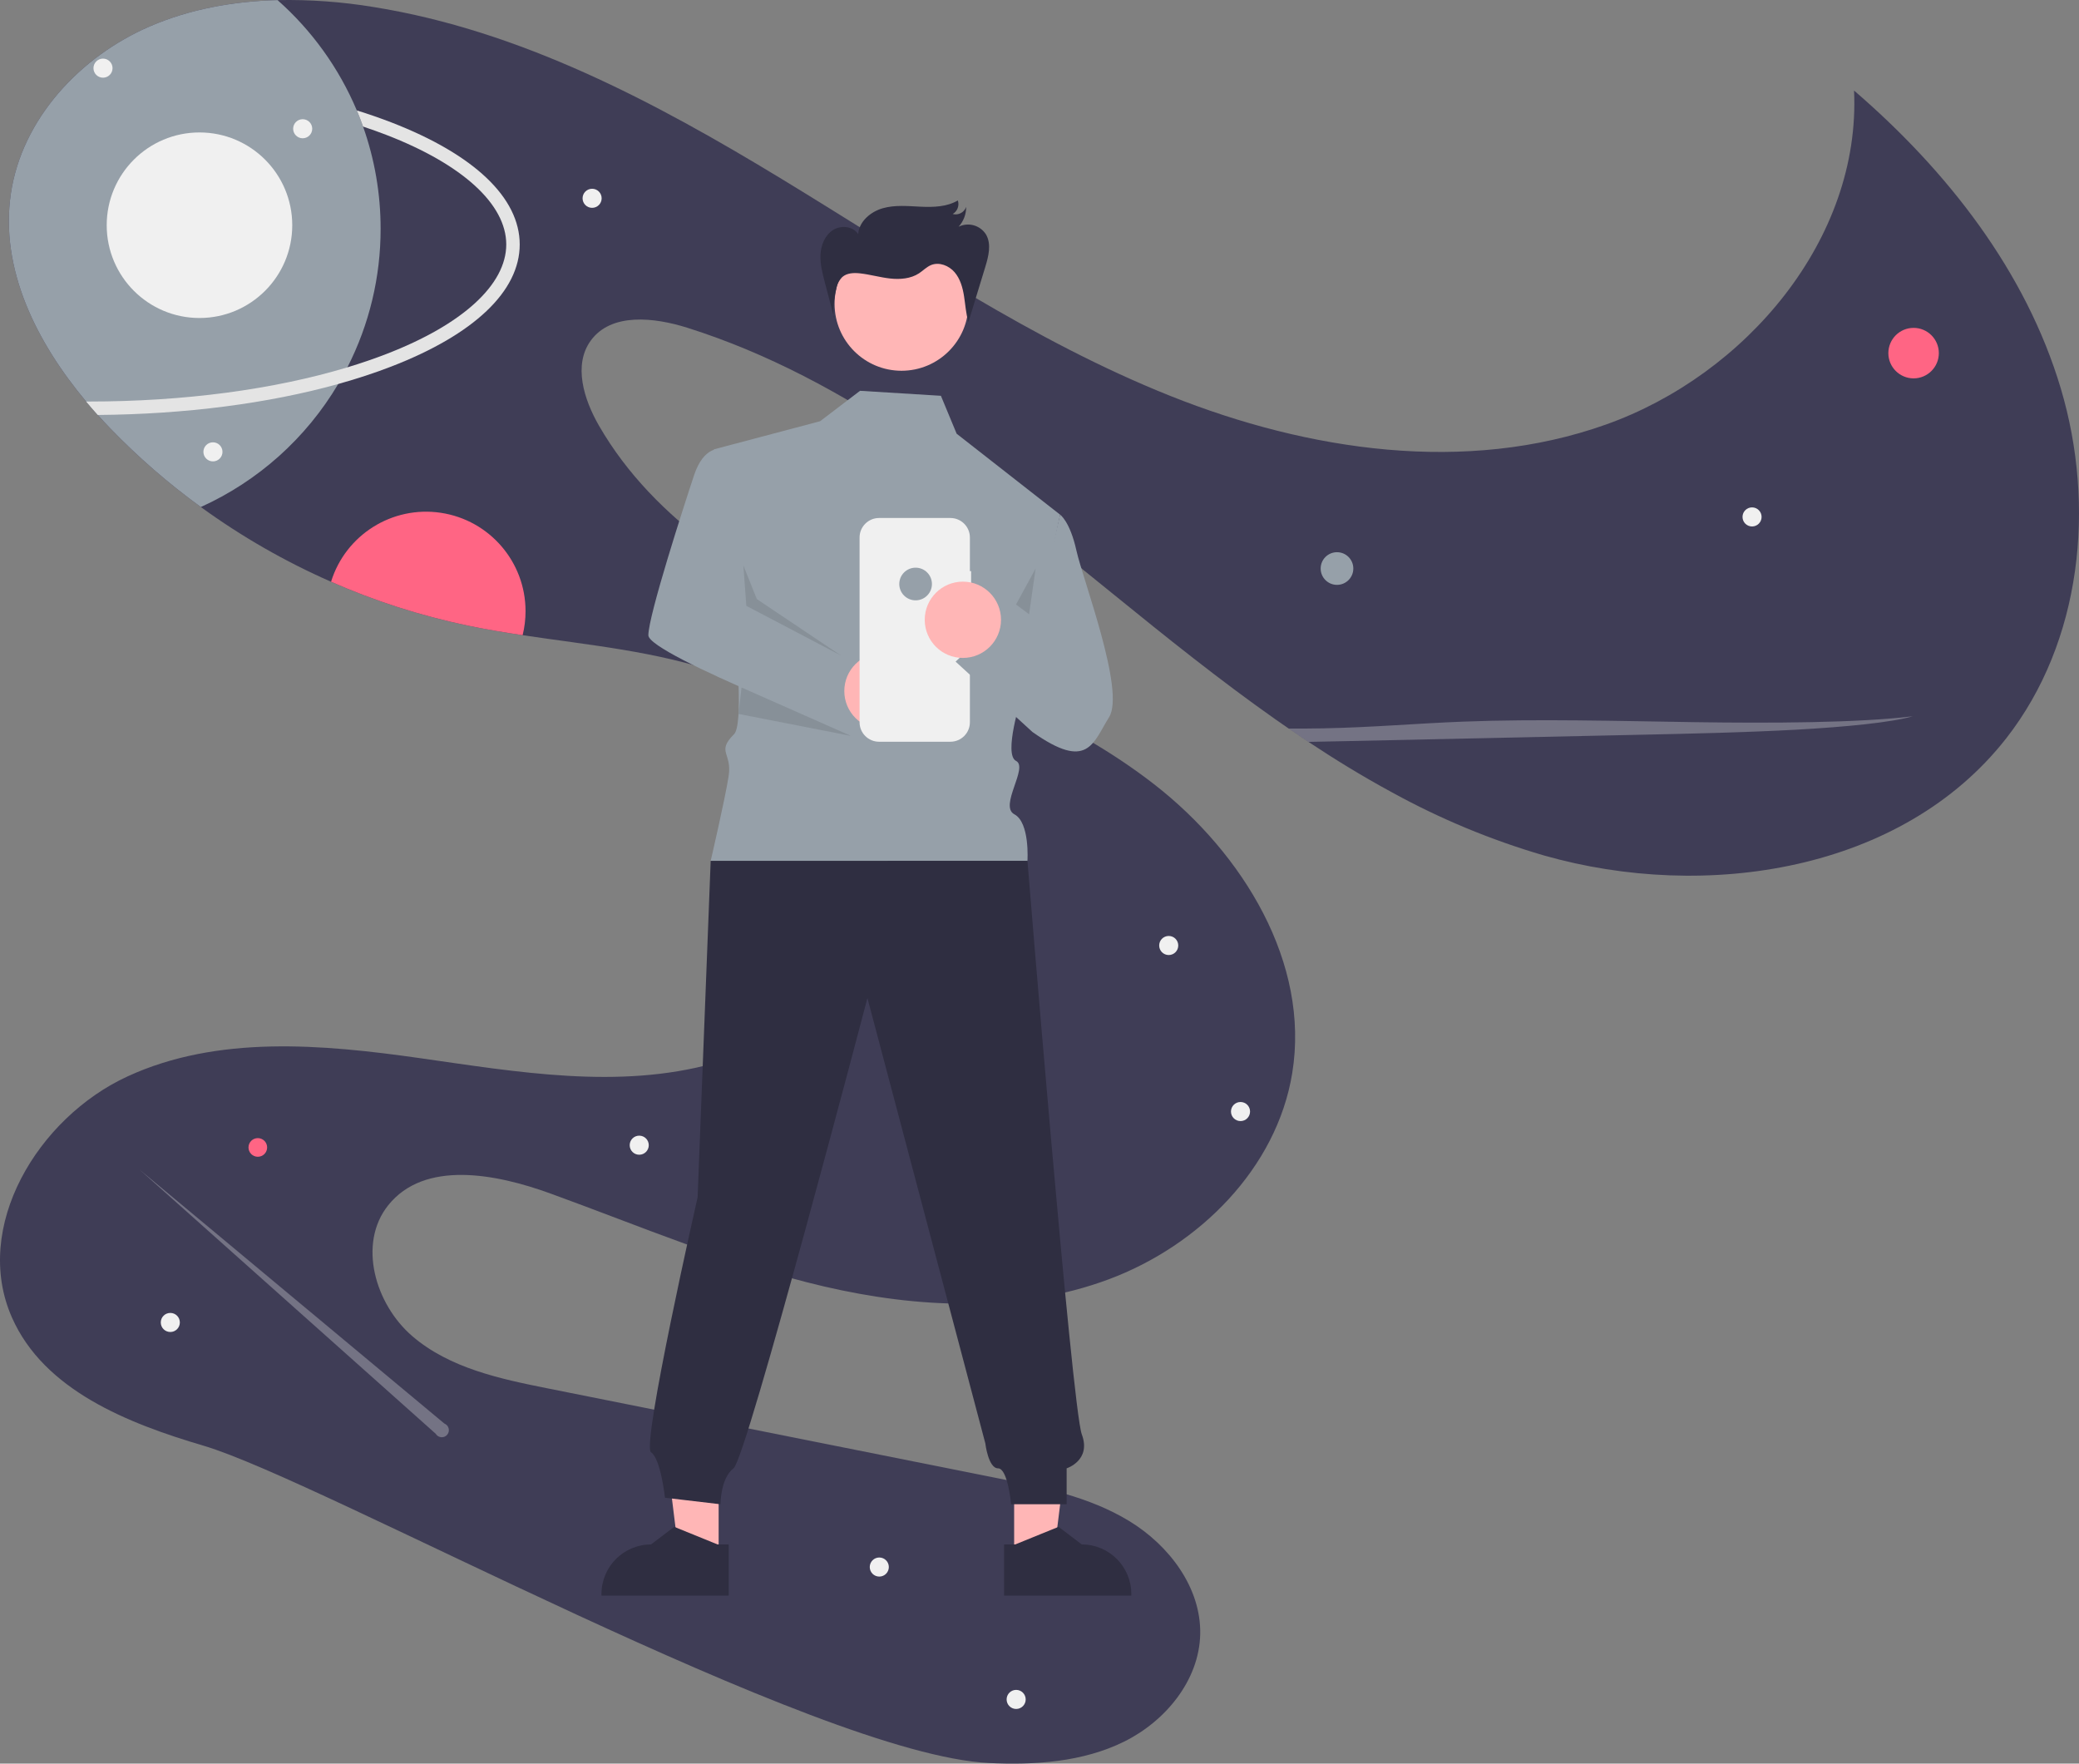 <?xml version="1.0" encoding="UTF-8" standalone="no"?><!-- Generator: Gravit.io --><svg xmlns="http://www.w3.org/2000/svg" xmlns:xlink="http://www.w3.org/1999/xlink" style="isolation:isolate" viewBox="0 0 926.632 785.974" width="926.632pt" height="785.974pt"><rect x="0" y="0" width="926.632" height="785.974" fill="#808080" stroke="none"/><defs><clipPath id="_clipPath_OUGnKeVw1VBQuv7dUzRnPLjeGBvYckLU"><rect width="926.632" height="785.974"/></clipPath></defs><g clip-path="url(#_clipPath_OUGnKeVw1VBQuv7dUzRnPLjeGBvYckLU)"><g><path d=" M 894.203 329.037 C 847.863 388.297 760.423 401.867 688.073 381.227 C 664.4 374.309 641.562 364.801 619.973 352.877 C 607.433 346.067 595.193 338.597 583.203 330.637 C 580.253 328.687 577.303 326.707 574.383 324.687 C 572.393 323.327 570.41 321.95 568.433 320.557 C 543.673 303.137 519.883 284.027 496.493 265.027 C 438.103 217.597 378.113 168.707 306.373 146.077 C 291.593 141.417 272.473 139.237 263.333 151.757 C 255.403 162.627 260.243 178.017 266.953 189.677 C 291.843 232.867 337.023 260.137 382.243 281.107 C 427.463 302.077 475.363 319.067 514.673 349.727 C 553.983 380.387 583.993 429.117 575.953 478.307 C 569.023 520.697 534.413 555.137 494.173 570.147 C 453.933 585.147 409.053 583.057 367.223 573.317 C 325.393 563.567 285.683 546.557 245.313 531.897 C 220.973 523.047 189.153 516.927 173.003 537.177 C 159.363 554.287 167.203 581.277 183.813 595.517 C 200.423 609.757 222.903 614.527 244.353 618.807 C 310.953 632.107 377.553 645.404 444.153 658.697 C 464.583 662.767 485.493 667.027 503.293 677.867 C 521.093 688.697 535.453 707.617 534.943 728.447 C 534.433 748.977 519.403 767.117 500.983 776.207 C 482.573 785.287 461.313 786.687 440.803 785.707 C 363.943 782.027 143.593 659.917 90.743 644.307 C 56.783 634.287 19.653 619.567 5.333 587.187 C -12.497 546.877 16.843 498.107 56.893 479.697 C 96.933 461.277 143.353 465.357 186.993 471.557 C 230.633 477.757 275.713 485.647 318.193 473.867 C 360.673 462.087 399.593 423.687 395.403 379.807 C 391.753 341.627 357.363 312.857 321.173 300.177 C 292.843 290.247 262.703 287.547 232.943 283.077 C 224.683 281.847 216.453 280.467 208.303 278.767 C 187.431 274.394 167.071 267.859 147.553 259.267 C 127.071 250.27 107.613 239.103 89.513 225.957 C 75.076 215.487 61.585 203.772 49.193 190.947 C 47.303 188.987 45.433 186.984 43.583 184.937 C 41.823 182.977 40.083 180.977 38.383 178.937 C 16.263 152.507 -0.077 119.957 4.823 86.417 C 9.713 52.967 35.783 25.117 66.823 11.737 C 84.763 4.007 104.113 0.547 123.703 0.047 C 138.027 -0.239 152.347 0.792 166.483 3.127 C 231.893 13.587 291.833 45.367 348.443 79.777 C 405.043 114.187 460.203 151.957 521.733 176.487 C 583.263 201.027 653.303 211.417 715.723 189.227 C 778.143 167.047 829.423 106.527 826.373 40.357 C 867.773 76.007 902.953 120.817 918.533 173.177 C 934.113 225.537 927.853 285.997 894.203 329.037 Z " fill="rgb(63,61,86)"/><path d=" M 588.633 253.375 C 588.633 249.355 591.891 246.097 595.911 246.097 C 599.931 246.097 603.189 249.355 603.189 253.375 C 603.189 257.395 599.931 260.653 595.911 260.653 C 591.891 260.653 588.633 257.395 588.633 253.375 Z " fill="rgb(150,160,169)"/><path d=" M 841.659 157.375 C 841.659 151.161 846.697 146.123 852.911 146.123 C 859.125 146.123 864.163 151.161 864.163 157.375 C 864.163 163.589 859.125 168.627 852.911 168.627 C 846.697 168.627 841.659 163.589 841.659 157.375 Z " fill="rgb(255,101,132)"/><path d=" M 110.754 511.375 C 110.754 509.079 112.615 507.218 114.911 507.218 C 117.207 507.218 119.068 509.079 119.068 511.375 C 119.068 513.671 117.207 515.532 114.911 515.532 C 112.615 515.532 110.754 513.671 110.754 511.375 Z " fill="rgb(255,101,132)"/><path d=" M 234.243 272.377 C 234.246 275.983 233.809 279.576 232.943 283.077 C 224.683 281.847 216.453 280.467 208.303 278.767 C 187.431 274.394 167.071 267.859 147.553 259.267 C 154.038 238.323 174.857 225.265 196.536 228.543 C 218.214 231.821 234.241 250.452 234.243 272.377 Z " fill="rgb(255,101,132)"/><path d=" M 776.659 230.375 C 776.659 228.027 778.563 226.123 780.911 226.123 C 783.259 226.123 785.163 228.027 785.163 230.375 C 785.163 232.723 783.259 234.627 780.911 234.627 C 778.563 234.627 776.659 232.723 776.659 230.375 Z " fill="rgb(240,240,240)"/><path d=" M 387.659 698.375 C 387.659 696.027 389.563 694.123 391.911 694.123 C 394.259 694.123 396.163 696.027 396.163 698.375 C 396.163 700.723 394.259 702.627 391.911 702.627 C 389.563 702.627 387.659 700.723 387.659 698.375 Z " fill="rgb(240,240,240)"/><path d=" M 448.659 757.375 C 448.659 755.027 450.563 753.123 452.911 753.123 C 455.259 753.123 457.163 755.027 457.163 757.375 C 457.163 759.723 455.259 761.627 452.911 761.627 C 450.563 761.627 448.659 759.723 448.659 757.375 Z " fill="rgb(240,240,240)"/><path d=" M 71.659 589.375 C 71.659 587.027 73.563 585.123 75.911 585.123 C 78.259 585.123 80.163 587.027 80.163 589.375 C 80.163 591.723 78.259 593.627 75.911 593.627 C 73.563 593.627 71.659 591.723 71.659 589.375 Z " fill="rgb(240,240,240)"/><path d=" M 280.659 510.375 C 280.659 508.027 282.563 506.123 284.911 506.123 C 287.259 506.123 289.163 508.027 289.163 510.375 C 289.163 512.723 287.259 514.627 284.911 514.627 C 282.563 514.627 280.659 512.723 280.659 510.375 Z " fill="rgb(240,240,240)"/><path d=" M 259.659 88.375 C 259.659 86.027 261.563 84.123 263.911 84.123 C 266.259 84.123 268.163 86.027 268.163 88.375 C 268.163 90.723 266.259 92.627 263.911 92.627 C 261.563 92.627 259.659 90.723 259.659 88.375 Z " fill="rgb(240,240,240)"/><path d=" M 516.659 421.375 C 516.659 419.027 518.563 417.123 520.911 417.123 C 523.259 417.123 525.163 419.027 525.163 421.375 C 525.163 423.723 523.259 425.627 520.911 425.627 C 518.563 425.627 516.659 423.723 516.659 421.375 Z " fill="rgb(240,240,240)"/><path d=" M 548.659 495.375 C 548.659 493.027 550.563 491.123 552.911 491.123 C 555.259 491.123 557.163 493.027 557.163 495.375 C 557.163 497.723 555.259 499.627 552.911 499.627 C 550.563 499.627 548.659 497.723 548.659 495.375 Z " fill="rgb(240,240,240)"/><path d=" M 154.843 163.705 C 160.893 161.88 166.68 159.901 172.205 157.77 C 206.165 144.653 225.643 126.859 225.643 108.95 C 225.643 91.041 206.166 73.247 172.205 60.13 C 168.847 58.833 165.385 57.591 161.819 56.406 C 174.291 91.618 171.77 130.405 154.843 163.706 L 154.843 163.705 Z " fill="none"/><path d=" M 169.643 101.947 C 169.674 123.416 164.601 144.584 154.843 163.707 C 153.553 166.227 152.186 168.704 150.743 171.137 C 136.453 195.269 115.073 214.412 89.513 225.957 C 75.076 215.487 61.585 203.772 49.193 190.947 C 47.303 188.987 45.433 186.984 43.583 184.937 C 41.823 182.977 40.083 180.977 38.383 178.937 C 16.263 152.507 -0.077 119.957 4.823 86.417 C 9.713 52.967 35.783 25.117 66.823 11.737 C 84.763 4.007 104.113 0.547 123.703 0.047 C 139.02 13.574 151.096 30.376 159.033 49.207 C 160.033 51.577 160.953 53.977 161.823 56.407 C 167.013 71.029 169.658 86.432 169.643 101.947 Z " fill="rgb(150,160,169)"/><path d=" M 231.643 108.947 C 231.643 129.777 211.303 149.097 174.363 163.367 C 166.973 166.227 159.063 168.817 150.743 171.137 C 119.603 179.817 82.543 184.627 43.583 184.937 C 41.823 182.977 40.083 180.977 38.383 178.937 C 38.803 178.947 39.223 178.947 39.643 178.947 C 81.953 178.947 122.093 173.587 154.843 163.707 C 160.893 161.877 166.693 159.897 172.203 157.767 C 206.163 144.657 225.643 126.857 225.643 108.947 C 225.643 91.037 206.163 73.247 172.203 60.127 C 168.843 58.827 165.383 57.587 161.823 56.407 C 160.953 53.977 160.033 51.577 159.033 49.207 C 164.353 50.867 169.463 52.64 174.363 54.527 C 211.303 68.797 231.643 88.127 231.643 108.947 Z " fill="rgb(228,228,228)"/><path d=" M 41.659 30.375 C 41.659 28.027 43.563 26.123 45.911 26.123 C 48.259 26.123 50.163 28.027 50.163 30.375 C 50.163 32.723 48.259 34.627 45.911 34.627 C 43.563 34.627 41.659 32.723 41.659 30.375 Z " fill="rgb(240,240,240)"/><path d=" M 130.659 57.375 C 130.659 55.027 132.563 53.123 134.911 53.123 C 137.259 53.123 139.163 55.027 139.163 57.375 C 139.163 59.723 137.259 61.627 134.911 61.627 C 132.563 61.627 130.659 59.723 130.659 57.375 Z " fill="rgb(240,240,240)"/><path d=" M 47.563 100.375 C 47.563 77.539 66.075 59.027 88.911 59.027 C 111.747 59.027 130.259 77.539 130.259 100.375 C 130.259 123.211 111.747 141.723 88.911 141.723 C 66.075 141.723 47.563 123.211 47.563 100.375 Z " fill="rgb(240,240,240)"/><g opacity="0.3"><path d=" M 852.513 319.217 C 843.233 321.957 822.773 323.977 800.273 325.217 C 777.783 326.447 753.113 326.987 728.753 327.507 C 686.113 328.427 643.476 329.35 600.843 330.277 C 594.983 330.407 589.103 330.527 583.203 330.637 C 580.253 328.687 577.303 326.707 574.383 324.687 C 579.613 324.717 584.843 324.687 590.033 324.587 C 612.203 324.147 630.973 322.417 652.353 321.597 C 685.253 320.327 720.773 321.327 755.063 321.837 C 789.353 322.357 828.423 322.167 852.513 319.217 Z  M 198.084 634.448 L 62.163 521.218 L 194.208 638.983 C 194.911 640.165 196.298 640.754 197.637 640.44 C 198.975 640.125 199.955 638.979 200.057 637.608 C 200.159 636.237 199.361 634.958 198.084 634.448 Z " fill="rgb(240,240,240)"/></g><path d=" M 90.659 201.375 C 90.659 199.027 92.563 197.123 94.911 197.123 C 97.259 197.123 99.163 199.027 99.163 201.375 C 99.163 203.723 97.259 205.627 94.911 205.627 C 92.563 205.627 90.659 203.723 90.659 201.375 Z " fill="rgb(240,240,240)"/><path d=" M 452.017 694.055 L 469.604 694.054 L 477.971 626.217 L 452.014 626.218 L 452.017 694.055 Z " fill="rgb(255,182,182)"/><path d=" M 447.53 688.313 L 452.481 688.313 L 471.808 680.453 L 482.166 688.311 L 482.168 688.311 C 494.358 688.312 504.239 698.193 504.24 710.383 L 504.24 711.101 L 447.532 711.103 L 447.53 688.313 Z " fill="rgb(47,46,65)"/><path d=" M 320.308 694.055 L 302.721 694.054 L 294.354 626.217 L 320.311 626.218 L 320.308 694.055 Z " fill="rgb(255,182,182)"/><path d=" M 324.794 711.103 L 268.085 711.101 L 268.085 710.383 C 268.086 698.193 277.968 688.312 290.158 688.311 L 300.518 680.453 L 319.844 688.313 L 324.794 688.313 L 324.794 711.103 Z " fill="rgb(47,46,65)"/><path d=" M 383.325 174.169 L 365.517 187.729 L 318.212 200.257 C 318.212 200.257 335.162 319.217 327.162 327.217 C 319.162 335.217 326.378 335.432 324.77 345.825 C 323.162 356.218 316.757 383.655 316.757 383.655 L 457.945 383.655 C 457.945 383.655 459.082 366.603 452.122 362.91 C 445.162 359.217 458.538 341.981 452.85 339.1 C 447.162 336.219 455.163 311.217 455.163 311.217 L 472.5 229.367 L 426.386 193.288 L 419.373 176.39 L 383.325 174.169 Z " fill="rgb(150,160,169)"/><path d=" M 399.384 274.309 C 399.384 270.906 402.142 268.148 405.545 268.148 C 408.948 268.148 411.706 270.906 411.706 274.309 C 411.706 277.712 408.948 280.47 405.545 280.47 C 402.142 280.47 399.384 277.712 399.384 274.309 Z " fill="rgb(242,242,242)"/><path d=" M 316.757 383.655 L 310.935 533.576 C 310.935 533.576 285.796 644.306 290.163 647.217 C 294.53 650.128 296.379 667.487 296.379 667.487 L 321.123 670.397 C 321.123 670.397 321.123 658.753 326.946 654.387 C 332.769 650.021 386.623 444.788 386.623 444.788 L 439.163 643.218 C 439.163 643.218 440.478 654.387 444.845 654.387 C 449.212 654.387 450.667 670.397 450.667 670.397 L 475.411 670.397 L 475.411 654.387 C 475.411 654.387 486.529 650.862 482.163 639.217 C 477.797 627.572 457.945 383.655 457.945 383.655 L 316.757 383.655 Z " fill="rgb(47,46,65)"/><path d=" M 371.978 135.396 C 371.978 118.916 385.337 105.557 401.817 105.557 C 418.297 105.557 431.656 118.916 431.656 135.396 C 431.656 151.876 418.297 165.235 401.817 165.235 C 385.337 165.235 371.978 151.876 371.978 135.396 Z " fill="rgb(255,182,182)"/><g opacity="0.1"><path d=" M 452.85 269.395 L 458.672 273.762 L 461.583 253.384 L 452.85 269.395 Z " fill="rgb(0,0,0)"/></g><path d=" M 321.003 200.141 C 321.003 200.141 313.725 198.686 309.358 211.785 C 304.991 224.884 288.981 274.374 288.981 283.107 C 288.981 291.84 388.691 330.374 388.691 330.374 L 378.316 293.978 L 332.647 270.008 L 321.003 200.141 Z " fill="rgb(150,160,169)"/><path d=" M 376.316 307.978 C 376.316 298.589 383.927 290.978 393.316 290.978 C 402.705 290.978 410.316 298.589 410.316 307.978 C 410.316 317.367 402.705 324.978 393.316 324.978 C 383.927 324.978 376.316 317.367 376.316 307.978 Z " fill="rgb(255,182,182)"/><g opacity="0.1"><path d=" M 331.316 251.978 L 332.647 270.007 L 374.878 292.173 L 337.316 266.978 L 331.316 251.978 Z " fill="rgb(0,0,0)"/></g><path d=" M 432.84 254.548 L 432.291 254.548 L 432.291 239.541 C 432.291 234.744 428.402 230.855 423.605 230.855 L 391.808 230.855 C 387.011 230.855 383.122 234.744 383.122 239.541 L 383.122 321.878 C 383.122 326.675 387.011 330.564 391.808 330.564 L 423.605 330.564 C 428.402 330.564 432.291 326.675 432.291 321.878 L 432.291 265.231 L 432.839 265.231 L 432.84 254.548 Z " fill="rgb(240,240,240)"/><path d=" M 472.5 229.368 C 472.5 229.368 476.867 232.278 479.778 245.378 C 482.689 258.478 501.611 307.968 494.333 319.611 C 487.055 331.254 484.907 343.684 460.163 326.217 L 425.923 294.867 L 450.667 271.579 L 460.856 278.856 L 472.5 229.368 Z " fill="rgb(150,160,169)"/><path d=" M 400.817 260.273 C 400.817 256.253 404.075 252.995 408.095 252.995 C 412.115 252.995 415.373 256.253 415.373 260.273 C 415.373 264.293 412.115 267.551 408.095 267.551 C 404.075 267.551 400.817 264.293 400.817 260.273 Z " fill="rgb(150,160,169)"/><path d=" M 412.163 276.217 C 412.163 266.828 419.774 259.217 429.163 259.217 C 438.552 259.217 446.163 266.828 446.163 276.217 C 446.163 285.606 438.552 293.217 429.163 293.217 C 419.774 293.217 412.163 285.606 412.163 276.217 Z " fill="rgb(255,182,182)"/><g opacity="0.1"><path d=" M 330.514 306.391 L 379.316 327.978 L 329.158 318.175 L 330.514 306.391 Z " fill="rgb(0,0,0)"/></g><path d=" M 371.713 141.343 L 367.617 125.751 C 366.547 121.683 365.47 117.532 365.71 113.333 C 365.95 109.134 367.731 104.8 371.27 102.524 C 374.809 100.248 380.208 100.787 382.485 104.324 C 382.918 98.676 388.055 94.332 393.507 92.793 C 398.959 91.254 404.745 91.863 410.404 92.123 C 416.063 92.383 422.034 92.201 426.918 89.331 C 427.685 91.633 426.729 94.157 424.629 95.372 C 427.148 96.059 429.769 94.677 430.624 92.21 C 430.661 95.481 429.453 98.643 427.244 101.055 C 431.61 98.89 436.907 100.39 439.489 104.523 C 441.981 108.843 440.585 114.27 439.127 119.04 L 431.643 143.523 C 430.508 139.801 430.294 135.872 429.687 132.028 C 429.08 128.184 428 124.26 425.463 121.31 C 422.926 118.36 418.616 116.652 415.012 118.116 C 412.989 118.938 411.447 120.606 409.622 121.802 C 405.875 124.257 401.109 124.609 396.658 124.11 C 392.207 123.611 387.868 122.343 383.418 121.836 C 380.632 121.519 377.522 121.603 375.419 123.459 C 373.973 124.962 373.018 126.869 372.681 128.927 C 371.689 133.029 371.298 137.253 371.523 141.467" fill="rgb(47,46,65)"/></g></g></svg>